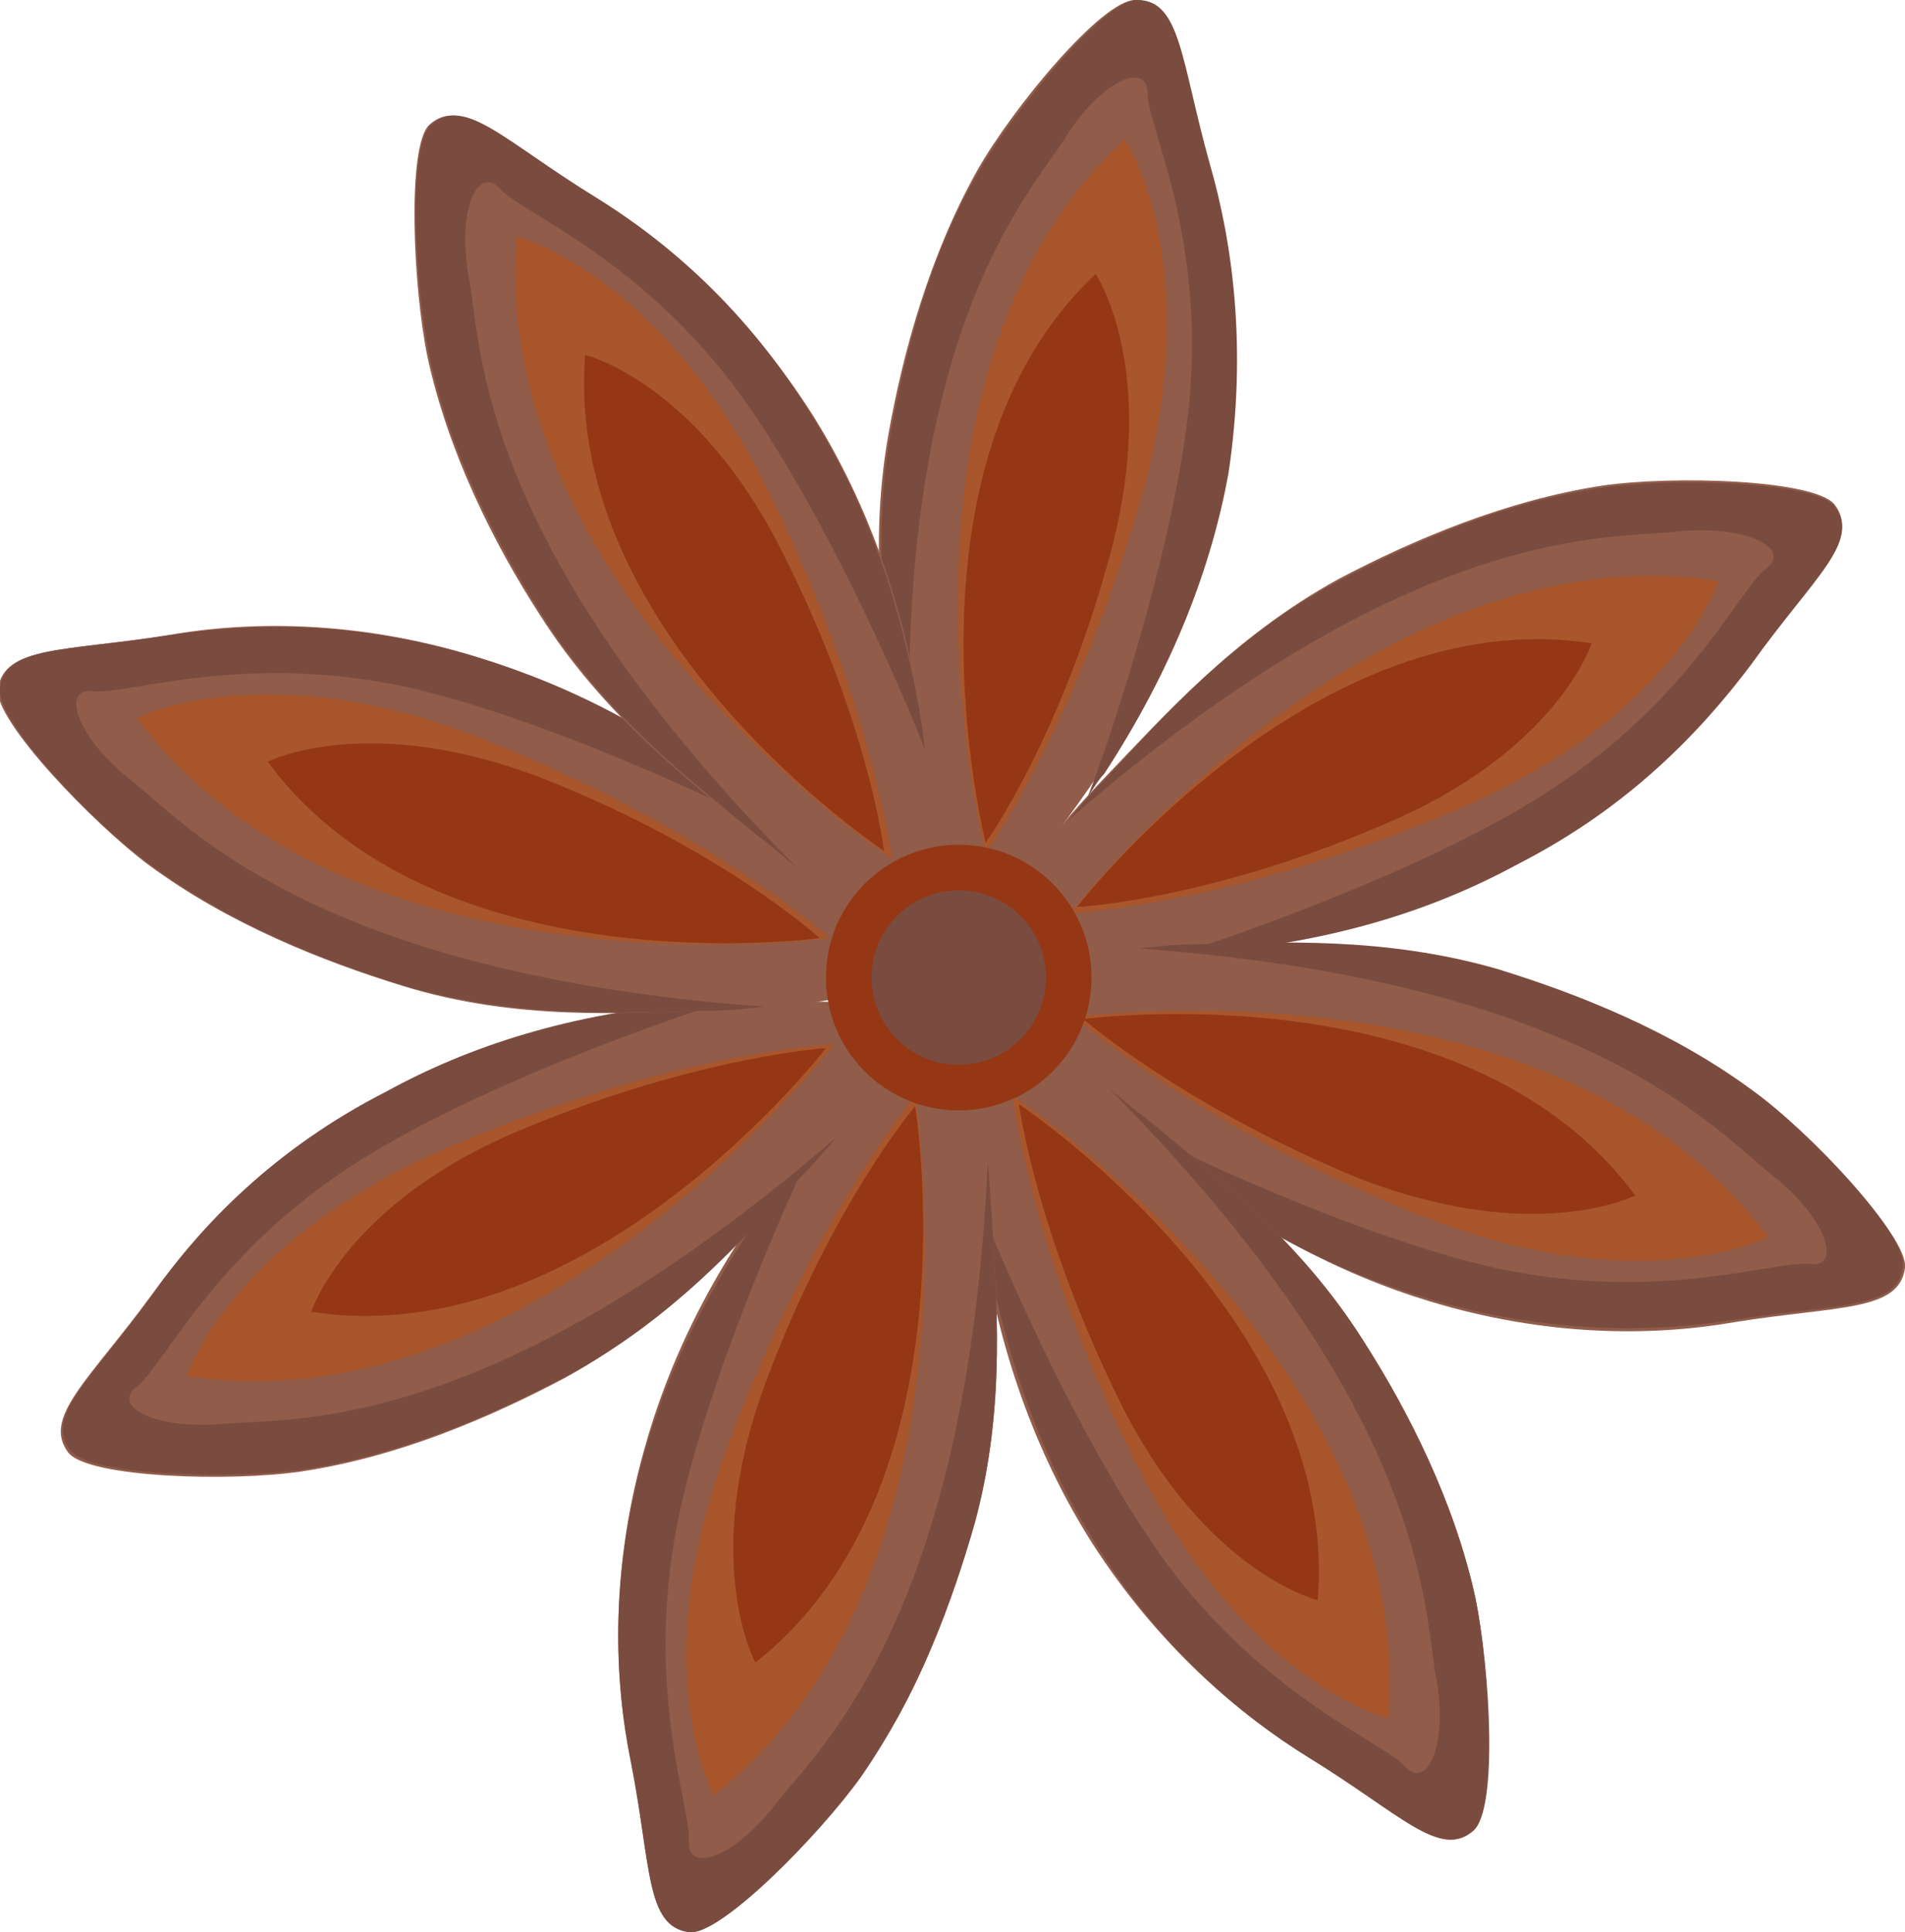 <svg id="Layer_1" xmlns="http://www.w3.org/2000/svg" viewBox="0 0 91.8 93.1"><style>.st0{fill:#f4e9dc}.st1{fill:#34512a}.st2{fill:#5e7a52}.st3{fill:#7a4a3d}.st4{fill:#99675c}.st5{fill:#93594d}.st6{fill:#c6947d}.st7{fill:#dd4b47}.st8{opacity:.21;fill:#FFF}.st9{fill:#bbcc5a}.st10{fill:#e2ba86}.st11{fill:#cca479}.st12{fill:#9e7e5a}.st13{fill:#b56b52}.st14{fill:#9a513e}.st15{opacity:.2;fill:#FFF}.st16{fill:#915c4a}.st17{fill:#a9562c}.st18{fill:#953715}.st19{fill:#7a4c40}.st20{fill:#b7805b}.st21{fill:#3a2a1f}.st22{fill:#a57250}.st23{fill:#6d4137}.st24{fill:#7c4b43}.st25{fill:#3e6e2d}.st26{fill:#66a349}.st27{fill:#4c8a32}.st28{fill:#e2cbbc}.st29{fill:#edd3c6}.st30{fill:#d8bcad}.st31{fill:#773d4d}.st32{fill:#54242e}.st33{fill:#663041}.st34{fill:#80485a}.st35{opacity:.49}.st36{clip-path:url(#SVGID_2_)}.st37{fill:#FFF}.st38{fill:#005c2f}.st39{fill:#057333}.st40{fill:#073f21}.st41{fill:#0c512a}.st42{fill:#d6a667}.st43{fill:#cc9a5d}.st44{fill:#cc9d63}.st45{fill:#c18c52}.st46{fill:#2d3f25}.st47{opacity:.43;fill:#FFF}.st48{fill:#9d9d9c}.st49{fill:#b2b2b2}.st50{fill:#c6c6c6}.st51{fill:#383a35}.st52{fill:#3c3c3b}.st53{fill:#f9f8da}.st54{fill:#cd2b1a}.st55{fill:#b22018}</style><path class="st16" d="M44.7 41.9s-.8-2.4-1.4-6.2c-.6-3.8-1.5-9-.5-14.7.7-4 2-8.7 4.3-12.8 1.7-3 6-8.2 7.6-8.2 2.2 0 2.1 2.9 3.5 7.9 1.1 3.8 1.8 8.9.8 14.8-.8 4.5-2.6 9.4-6 14.5-1.2 1.8-2.6 3.7-4.3 5.6l-4-.9z"/><path class="st17" d="M47.5 41.1s-5.8-22.7 6.7-34.4c0 0 3.9 5.8.9 16.9-3.1 11.1-7.6 17.5-7.6 17.5z"/><path class="st18" d="M47.5 40.6s-4.6-18.1 5.3-27.4c0 0 3.1 4.6.7 13.5-2.4 8.9-6 13.9-6 13.9z"/><path class="st19" d="M58.3 7.9c-1.4-5-1.4-7.9-3.5-7.9-1.6 0-5.9 5.3-7.6 8.2-2.4 4.1-3.6 8.8-4.3 12.8-1 5.7 0 10.8.5 14.7.1 1 .3 1.9.5 2.7-1-22 5.6-28.9 7.4-31.7 1.7-2.8 4-3.8 4-2.2 0 1.6 2.8 6.9 2 15-.8 7.8-4.7 18.6-4.9 18.9.3-.4.5-.8.8-1.1 3.4-5.2 5.2-10.1 6-14.5.9-6 .2-11.1-.9-14.9z"/><path class="st16" d="M49.2 42.3s1.4-2.1 4.1-4.9c2.7-2.8 6.1-6.7 11.2-9.5 3.6-1.9 8.1-3.8 12.7-4.5 3.4-.5 10.2-.3 11.2.9 1.3 1.7-1 3.5-4 7.6-2.3 3.2-5.9 6.9-11.2 9.7-4 2.1-9 3.7-15.1 4.3-2.2.2-4.6.2-7.1.1l-1.8-3.7z"/><path class="st17" d="M51.6 44s14.3-18.6 31.2-16c0 0-2.1 6.6-12.8 11.1C59.4 43.6 51.6 44 51.6 44z"/><path class="st18" d="M51.9 43.7S63.3 28.9 76.7 31c0 0-1.7 5.3-10.2 8.8-8.4 3.6-14.6 3.9-14.6 3.9z"/><path class="st19" d="M84.4 32c3-4.2 5.3-5.9 4-7.6-.9-1.2-7.8-1.4-11.2-.9-4.7.7-9.1 2.6-12.7 4.5-5.1 2.7-8.5 6.6-11.2 9.5-.7.7-1.3 1.4-1.8 2C68.2 25 77.7 26 80.9 25.6c3.2-.3 5.5.8 4.2 1.8-1.3 1-3.7 6.4-10.6 10.8C68 42.4 57 45.9 56.7 46c.5 0 .9-.1 1.4-.1 6.2-.5 11.1-2.1 15.1-4.3 5.3-2.7 8.8-6.4 11.2-9.6z"/><path class="st16" d="M51.3 46.2s2.5-.5 6.4-.6c3.9-.1 9.1-.5 14.6 1.2 3.9 1.2 8.4 3 12.2 5.8 2.7 2 7.5 7 7.3 8.5-.3 2.1-3.2 1.8-8.2 2.6-4 .7-9.1.7-14.7-1-4.3-1.3-9-3.7-13.7-7.6-1.7-1.4-3.4-3-5.1-4.9l1.2-4z"/><path class="st17" d="M51.8 49S75 45.9 85.2 59.6c0 0-6.2 3.2-16.9-1.1C57.6 54.2 51.8 49 51.8 49z"/><path class="st18" d="M52.2 49.1s18.5-2.5 26.6 8.5c0 0-4.9 2.5-13.5-.9-8.4-3.5-13.1-7.6-13.1-7.6z"/><path class="st19" d="M83.5 63.6c5.1-.8 8-.5 8.2-2.6.2-1.5-4.5-6.5-7.3-8.5-3.8-2.8-8.3-4.6-12.2-5.8-5.5-1.6-10.7-1.3-14.6-1.2-1 0-1.9.1-2.7.2 21.9 1.6 28 9 30.6 11 2.5 2 3.3 4.4 1.7 4.2-1.6-.2-7.2 1.9-15.1.2-7.6-1.7-17.9-6.9-18.2-7.1.3.3.7.6 1 .9 4.7 4 9.4 6.3 13.7 7.6 5.9 1.8 11 1.7 14.9 1.1z"/><g><path class="st16" d="M50.3 50.4s2.2 1.2 5.2 3.7 7.1 5.6 10.2 10.5c2.2 3.4 4.4 7.8 5.4 12.4.7 3.4 1 10.2-.1 11.2-1.6 1.4-3.5-.8-7.9-3.5-3.4-2.1-7.3-5.4-10.5-10.4-2.4-3.8-4.4-8.7-5.3-14.8-.3-2.2-.6-4.5-.6-7.1l3.6-2z"/><path class="st17" d="M48.8 52.8s19.5 13 18.1 30c0 0-6.8-1.7-12-12-5.2-10.2-6.1-18-6.1-18z"/><path class="st18" d="M49.1 53.2s15.5 10.3 14.4 23.9c0 0-5.4-1.3-9.5-9.5-4.1-8.3-4.9-14.4-4.9-14.4z"/><path class="st19" d="M63.1 84.7c4.4 2.7 6.3 4.9 7.9 3.5 1.2-1 .8-7.8.1-11.2-1-4.6-3.2-8.9-5.4-12.4-3.1-4.9-7.2-8-10.2-10.5-.8-.6-1.5-1.2-2.1-1.7C68.9 68 68.6 77.6 69.2 80.8c.6 3.2-.4 5.5-1.5 4.3-1.1-1.2-6.7-3.3-11.5-9.8-4.6-6.3-8.9-16.9-9-17.3.1.5.1.9.2 1.4 1 6.1 2.9 11 5.3 14.8 3.1 5.1 7 8.4 10.4 10.5z"/></g><g><path class="st16" d="M47 52.3s.6 2.5.8 6.3c.2 3.9.7 9.1-.8 14.6-1.1 3.9-2.7 8.5-5.5 12.3-2 2.8-6.8 7.7-8.3 7.5-2.1-.2-1.8-3.1-2.8-8.2-.8-3.9-1-9 .6-14.8 1.2-4.4 3.4-9.1 7.3-13.9 1.4-1.7 3-3.5 4.8-5.2l3.9 1.4z"/><path class="st17" d="M44.1 52.8s3.7 23.1-9.7 33.7c0 0-3.4-6.1.7-16.9 4-10.8 9-16.8 9-16.8z"/><path class="st18" d="M44.1 53.3s3 18.4-7.7 26.8c0 0-2.7-4.9.5-13.5s7.2-13.3 7.2-13.3z"/><path class="st19" d="M30.4 84.9c1 5.1.7 7.9 2.8 8.2 1.5.2 6.3-4.7 8.3-7.5 2.7-3.9 4.4-8.4 5.5-12.3 1.5-5.6 1-10.8.8-14.6-.1-1-.1-1.9-.2-2.7-1 22-8.2 28.3-10.2 30.9-2 2.6-4.3 3.4-4.2 1.8s-2.1-7.1-.6-15.1c1.5-7.7 6.4-18 6.6-18.4-.3.4-.6.7-.9 1.1-3.8 4.8-6.1 9.6-7.3 13.9-1.6 5.7-1.4 10.8-.6 14.7z"/></g><g><path class="st16" d="M42.5 52s-1.4 2.1-4.1 4.9c-2.7 2.8-6.1 6.7-11.2 9.5-3.6 1.9-8 3.8-12.7 4.5-3.4.5-10.2.3-11.2-.9-1.3-1.7 1-3.5 4-7.6 2.3-3.2 5.9-6.9 11.2-9.7 4-2.1 9-3.7 15.1-4.3 2.2-.2 4.6-.2 7.1-.1l1.8 3.7z"/><path class="st17" d="M40.2 50.3S25.9 68.9 9 66.3c0 0 2.1-6.6 12.8-11.1 10.6-4.5 18.4-4.9 18.4-4.9z"/><path class="st18" d="M39.8 50.5S28.4 65.3 15 63.2c0 0 1.7-5.3 10.2-8.8 8.4-3.5 14.6-3.9 14.6-3.9z"/><path class="st19" d="M7.4 62.3c-3 4.2-5.3 5.9-4 7.6.9 1.2 7.8 1.4 11.2.9 4.7-.7 9.1-2.6 12.7-4.5 5.1-2.7 8.5-6.6 11.2-9.5.7-.7 1.3-1.4 1.8-2-16.7 14.4-26.2 13.5-29.5 13.8-3.2.3-5.5-.8-4.2-1.8 1.3-1 3.7-6.4 10.6-10.8 6.6-4.2 17.5-7.7 17.9-7.8-.5 0-.9.1-1.4.1-6.2.5-11.1 2.1-15.1 4.3-5.3 2.7-8.9 6.4-11.2 9.7z"/></g><g><path class="st16" d="M40.4 48.1s-2.5.5-6.4.6c-3.9.1-9.1.5-14.6-1.2-3.9-1.2-8.4-3-12.2-5.8-2.7-2-7.5-7-7.3-8.5.3-2.1 3.2-1.8 8.2-2.6 4-.7 9.1-.7 14.7 1 4.3 1.3 9 3.7 13.7 7.6 1.7 1.4 3.4 3 5.1 4.9l-1.2 4z"/><path class="st17" d="M40 45.2S16.8 48.3 6.6 34.6c0 0 6.2-3.2 16.9 1.1C34.2 40 40 45.2 40 45.2z"/><path class="st18" d="M39.5 45.2S21 47.7 12.9 36.7c0 0 4.9-2.5 13.5.9 8.5 3.4 13.1 7.6 13.1 7.6z"/><path class="st19" d="M8.2 30.6c-5.1.8-8 .5-8.2 2.6-.2 1.5 4.5 6.5 7.3 8.5 3.8 2.8 8.3 4.6 12.2 5.8 5.5 1.6 10.7 1.3 14.6 1.2 1 0 1.9-.1 2.7-.2-21.9-1.6-28-9-30.6-11-2.5-2-3.3-4.4-1.7-4.2 1.6.2 7.2-1.9 15.1-.2 7.6 1.7 17.9 6.9 18.2 7.1-.3-.3-.7-.6-1-.9-4.7-4-9.4-6.3-13.7-7.6-5.8-1.8-10.9-1.7-14.9-1.1z"/></g><g><path class="st16" d="M41.4 43.8s-2.2-1.2-5.2-3.7-7.1-5.6-10.2-10.5c-2.2-3.4-4.4-7.8-5.4-12.4-.7-3.4-1-10.2.1-11.2 1.6-1.4 3.5.8 7.9 3.5 3.4 2.1 7.3 5.4 10.5 10.4 2.4 3.8 4.4 8.7 5.3 14.8.3 2.2.6 4.5.6 7.1l-3.6 2z"/><path class="st17" d="M43 41.4s-19.5-13-18.1-30c0 0 6.8 1.7 12 12 5.1 10.3 6.1 18 6.1 18z"/><path class="st18" d="M42.6 41S27.1 30.7 28.2 17.1c0 0 5.4 1.3 9.5 9.5 4.2 8.3 4.9 14.4 4.9 14.4z"/><path class="st19" d="M28.7 9.5c-4.4-2.7-6.3-4.9-7.9-3.5-1.2 1-.8 7.8-.1 11.2 1 4.6 3.2 8.9 5.4 12.4 3.1 4.9 7.2 8 10.2 10.5.8.6 1.5 1.2 2.1 1.7-15.5-15.6-15.2-25.2-15.8-28.4-.6-3.2.4-5.5 1.5-4.3 1.1 1.2 6.7 3.3 11.5 9.8 4.6 6.3 8.9 16.9 9 17.3-.1-.5-.1-.9-.2-1.4-1-6.1-2.9-11-5.3-14.8-3.1-5.1-7-8.4-10.4-10.5z"/></g><circle class="st18" cx="46.2" cy="47.1" r="6.4"/><circle class="st19" cx="46.2" cy="47.1" r="4.2"/></svg>